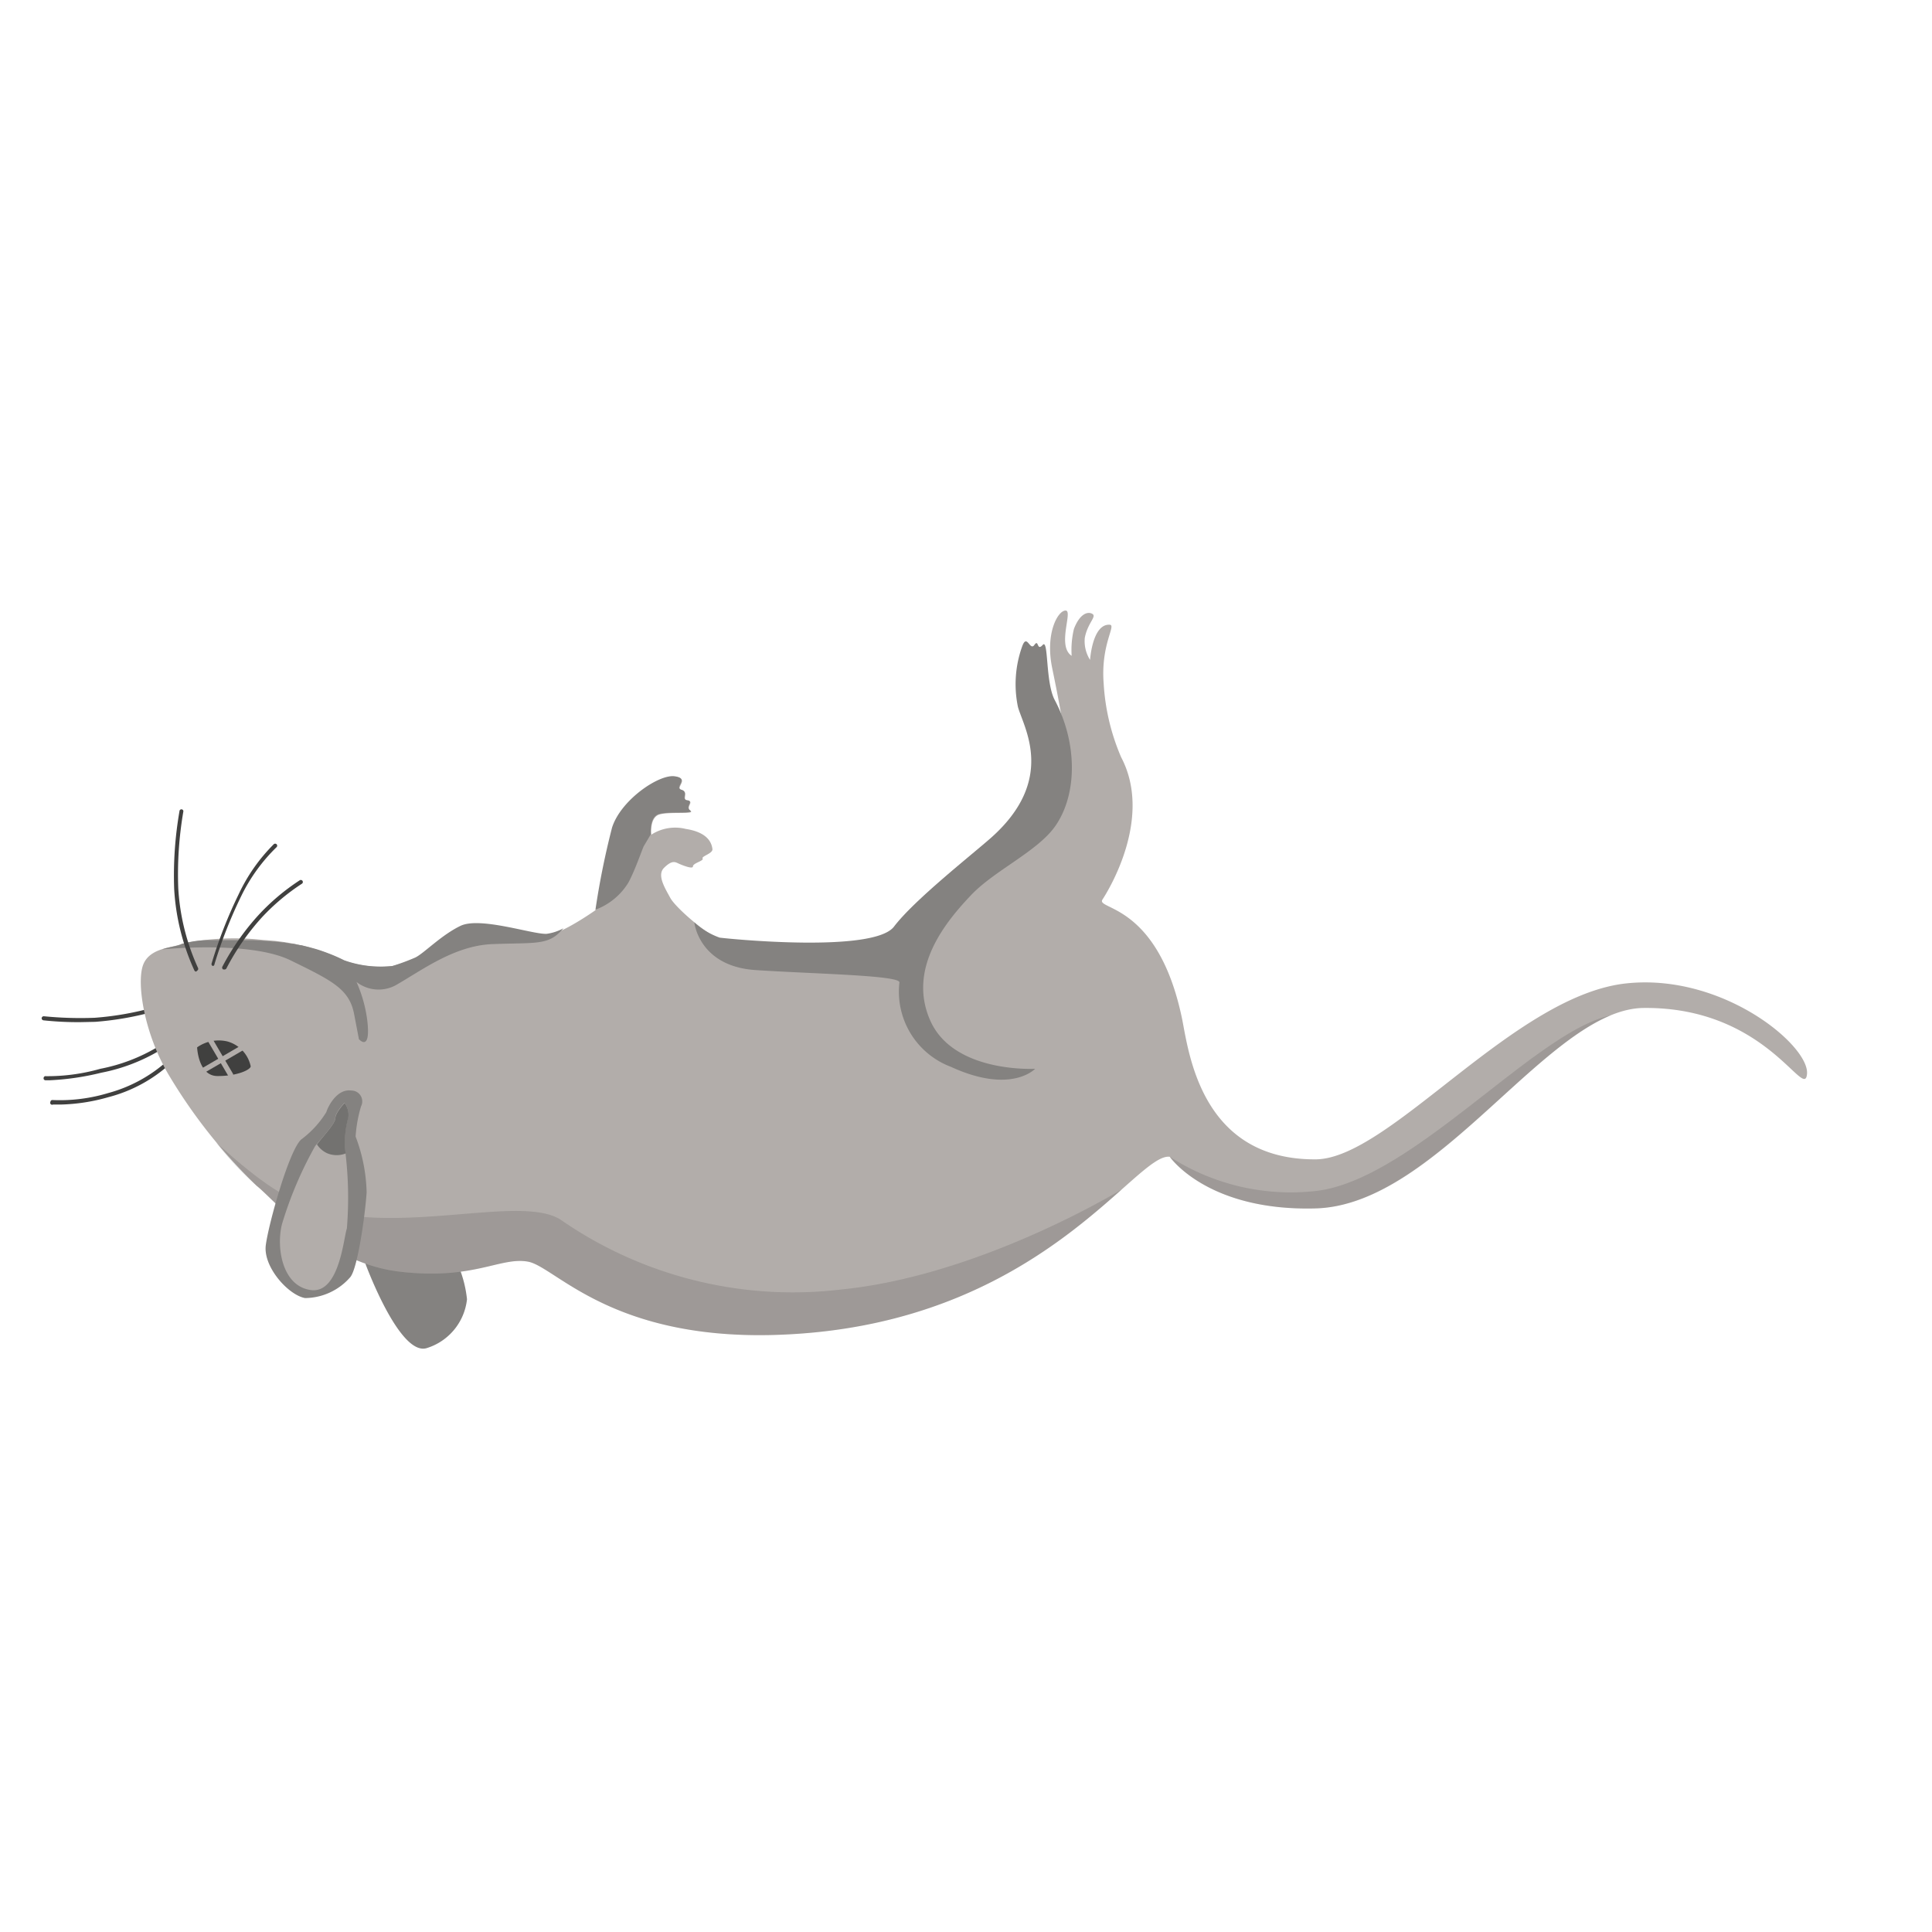 <svg id="Animals&#x52A8;&#x7269;" xmlns="http://www.w3.org/2000/svg" viewbox="0 0 128 128" width="128" height="128"><defs><style>.cls-1{fill:#40403f;stroke:none;}.cls-2{fill:#848280;stroke:none;}.cls-3{fill:#b2adaa;stroke:none;}.cls-4{fill:none;stroke:#b2adaa;stroke-linecap:round;stroke-linejoin:round;stroke-width:0.34px;}.cls-5{fill:#231f20;opacity:0.14;stroke:none;}.cls-6{fill:#737270;stroke:none;}</style></defs><title>animals&#x52A8;&#x7269;</title><path class="cls-1" d="M5.33,67.72a21.58,21.58,0,0,1-2.45-.12.14.14,0,0,1-.12-.15.14.14,0,0,1,.15-.12,24.74,24.74,0,0,0,3.37.1,19.93,19.93,0,0,0,3.95-.7.13.13,0,0,1,.07.26,20.22,20.22,0,0,1-4,.71Z"/><path class="cls-1" d="M3.32,71.57H3a.13.13,0,0,1-.11-.16.13.13,0,0,1,.16-.11,12.84,12.84,0,0,0,3.6-.49,11.7,11.7,0,0,0,3.8-1.45,1.12,1.12,0,0,1,.4-.19.13.13,0,0,1,.14.13.13.13,0,0,1-.12.14,2,2,0,0,0-.28.15,12,12,0,0,1-3.88,1.48A17.55,17.55,0,0,1,3.32,71.57Z"/><path class="cls-1" d="M4,73.18c-.3,0-.47,0-.49,0A.13.13,0,0,1,3.34,73a.13.13,0,0,1,.15-.12,11.07,11.07,0,0,0,3.67-.46,9.61,9.61,0,0,0,4-2.2.13.13,0,1,1,.19.19,9.7,9.7,0,0,1-4.17,2.28A12.48,12.48,0,0,1,4,73.18Z"/><path class="cls-2" d="M24.19,83.67s2.28,6.25,4.1,5.64a3.82,3.82,0,0,0,2.65-3.23,7.89,7.89,0,0,0-.56-2.2Z"/><path class="cls-3" d="M78.31,67.47c-1.6-7.65-5.72-7.18-5.27-7.87s3.34-5.44,1.24-9.43a14.44,14.44,0,0,1-1.16-4.9c-.2-2.6.86-3.86.4-3.88-1.15-.07-1.3,2.33-1.3,2.33a2.31,2.31,0,0,1-.35-1.46c.19-1,.81-1.41.5-1.59s-.84,0-1.22,1A6,6,0,0,0,71,43.45c-1-.66.11-3-.4-3s-1.34,1.47-.91,3.71c.17.88,1.76,8.12.85,8.95S67,54.44,65.64,55.58s-5.06,4.1-6.4,5.86-10.88.82-11.55.73-2.91-2-3.28-2.68-.9-1.52-.41-2,.7-.4.91-.3,1,.43,1,.21.73-.36.64-.52.69-.33.65-.63-.2-1.09-1.76-1.33a2.91,2.91,0,0,0-2.29.38s-.12-1.12.52-1.33,2.43,0,2.08-.25.27-.61-.18-.67.11-.55-.4-.7.59-.75-.45-.89l-5.28,8.85s-2.3,1.63-3.25,1.65-4.43-1.16-5.69-.53-2.41,1.84-3,2.1A14.81,14.81,0,0,1,26,64a7.23,7.23,0,0,1-3.15-.34,13.89,13.89,0,0,0-5.38-1.38,17,17,0,0,0-5.44.25c-.45.27-2.16.2-2.57,1.46s.12,4.6,1.8,7.36A35.21,35.21,0,0,0,17,78.56c1.26,1,4.55,5.11,9.47,5.69s6.68-1,8.52-.66S40.64,89,52.14,88.41C69,87.58,75.25,76.34,77.5,76.64c0,0,2.48,3.62,9.67,3.42,8.22-.23,15.45-13.22,21.73-13.28,8.14-.08,10.67,6.22,10.82,4.36s-5.5-6.61-11.85-6c-7.49.69-15.78,11.62-20.69,11.67C79.52,76.86,78.75,69.61,78.31,67.47Z"/><path class="cls-1" d="M13.06,69.39s.07,1.89,1.34,1.9,2.18-.4,2.21-.64A2.17,2.17,0,0,0,15.07,69,2.48,2.48,0,0,0,13.06,69.39Z"/><path class="cls-2" d="M40.55,54.83a52.6,52.6,0,0,0-1.1,5.44,4.31,4.31,0,0,0,2.19-1.81c.41-.76.84-2,1-2.38l.48-.81s-.12-1.12.52-1.33,2.43,0,2.08-.25.27-.61-.18-.67.11-.55-.4-.7.59-.75-.45-.89S41.13,53,40.55,54.83Z"/><line class="cls-4" x1="15.28" y1="71.21" x2="13.96" y2="68.96"/><line class="cls-4" x1="13.4" y1="70.96" x2="16.01" y2="69.44"/><path class="cls-2" d="M17.49,62.33l.59.05.15,0,.49.06h.08l.53.09.11,0,.44.09h.07l.49.12h0l.44.12h0c.31.09.59.19.85.29h0a10.51,10.51,0,0,1,1.07.47A7.23,7.23,0,0,0,26,64a14.82,14.82,0,0,0,1.51-.56c.57-.27,1.71-1.48,3-2.1s4.74.56,5.69.53a3.17,3.17,0,0,0,1.13-.37,3.85,3.85,0,0,1-.36.37c-.82.74-1.78.58-4.35.68s-4.77,1.81-6.45,2.75a2.39,2.39,0,0,1-2.55-.24,9.09,9.09,0,0,1,.71,2.52c.26,2.18-.55,1.27-.55,1.27l-.32-1.67c-.32-1.67-1.49-2.22-4.2-3.55s-8.51-.73-8.51-.73c.39-.15,1-.21,1.31-.36A6.17,6.17,0,0,1,14,62.29l.79,0c.62,0,1.3,0,2,0Z"/><path class="cls-2" d="M69.88,46.38c-.63-1.18-.4-4.1-.8-3.65s-.25-.43-.55,0-.49-.8-.81.1a7.4,7.4,0,0,0-.28,4c.35,1.32,2.6,4.81-1.81,8.7-1.34,1.18-5.06,4.1-6.4,5.86s-10.88.82-11.55.73A4.91,4.91,0,0,1,46,61.11s.29,2.91,4.06,3.16,9.49.34,9.53.81A5.32,5.32,0,0,0,63,70.68c4,1.84,5.58.13,5.58.13s-5.4.31-6.95-3.2,1.12-6.63,2.7-8.3,4.46-2.92,5.62-4.63C71.41,52.53,71.35,49.15,69.88,46.38Z"/><path class="cls-1" d="M14.85,64.23h-.06a.14.14,0,0,1-.06-.18,16.3,16.3,0,0,1,2.42-3.45,14.46,14.46,0,0,1,2.71-2.28.13.13,0,1,1,.14.23,14.21,14.21,0,0,0-2.65,2.23A16,16,0,0,0,15,64.16.14.14,0,0,1,14.85,64.23Z"/><path class="cls-1" d="M14.11,64h0a.13.13,0,0,1-.09-.17,30.27,30.27,0,0,1,1.8-4.6,11.65,11.65,0,0,1,2.32-3.3.13.13,0,0,1,.18.2A11.6,11.6,0,0,0,16,59.33a30.28,30.28,0,0,0-1.79,4.55A.13.13,0,0,1,14.11,64Z"/><path class="cls-1" d="M13,64.37a.14.14,0,0,1-.12-.07,15,15,0,0,1-1.34-5.39,24.85,24.85,0,0,1,.35-5.16.13.13,0,1,1,.26,0,24.53,24.53,0,0,0-.34,5.09,14.72,14.72,0,0,0,1.31,5.29.14.14,0,0,1-.06.18Z"/><path class="cls-5" d="M74.33,78.8c-3.64,2.14-11.25,5.9-18.58,6.63A27,27,0,0,1,37.13,80.8c-2.61-1.64-10.09.94-16-.65-2.71-.73-5.15-3-6.8-4.44A21,21,0,0,0,17,78.56c1.26,1,4.55,5.11,9.47,5.69s6.68-1,8.52-.66S40.64,89,52.14,88.41C64.08,87.83,70.68,82,74.33,78.8Z"/><path class="cls-2" d="M23.92,73.3a8.91,8.91,0,0,0-.36,2A11.06,11.06,0,0,1,24.29,79c-.09,1.4-.58,5-1.08,5.61a4,4,0,0,1-3,1.39c-1.11-.2-2.79-2.07-2.6-3.51s1.55-6.3,2.35-7a6.5,6.5,0,0,0,1.66-1.81c.09-.32.68-1.56,1.65-1.43A.72.72,0,0,1,23.92,73.3Z"/><path class="cls-3" d="M22.82,73.06a1.28,1.28,0,0,1,.24,1,5.94,5.94,0,0,0-.17,2.34,25.1,25.1,0,0,1,.09,5c-.21.54-.48,4.32-2.38,4.07s-2.31-2.81-1.92-4.36a25.48,25.48,0,0,1,2.2-5.18c.4-.51,1.33-1.47,1.33-1.85S22.82,73.06,22.82,73.06Z"/><path class="cls-6" d="M21.71,76.42a1.64,1.64,0,0,0,1.19,0,5.94,5.94,0,0,1,.17-2.34,1.28,1.28,0,0,0-.24-1s-.6.63-.61,1S21.4,75.29,21,75.82A1.58,1.58,0,0,0,21.71,76.42Z"/><path class="cls-5" d="M87.23,78.9a14.83,14.83,0,0,1-9.73-2.26s2.48,3.62,9.67,3.42S101,69.62,106.73,67.27C101.75,68.3,93.59,78.13,87.23,78.9Z"/></svg>